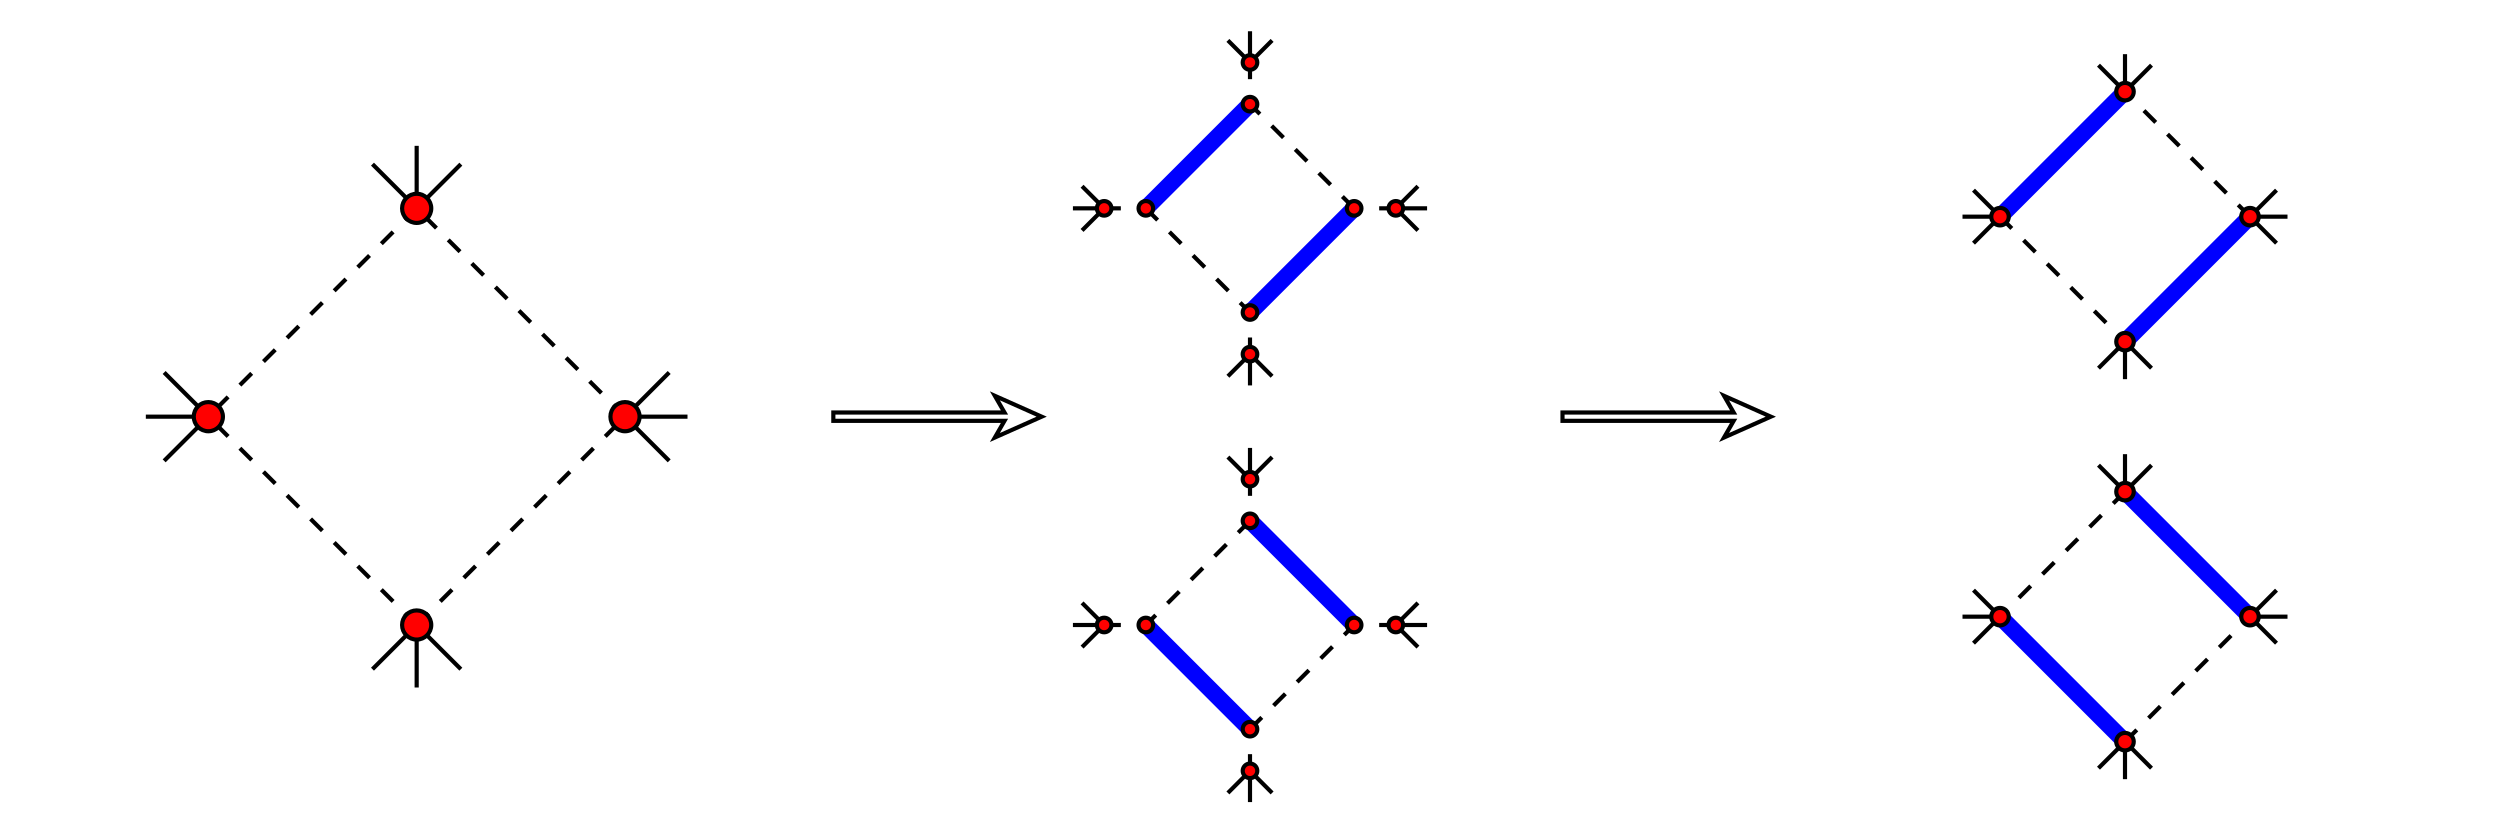 <?xml version="1.0" encoding="UTF-8"?>
<svg xmlns="http://www.w3.org/2000/svg" xmlns:xlink="http://www.w3.org/1999/xlink" width="600pt" height="200pt" viewBox="0 0 600 200" version="1.1">
<g id="surface1">
<path style="fill:none;stroke-width:10;stroke-linecap:butt;stroke-linejoin:miter;stroke:rgb(0%,0%,0%);stroke-opacity:1;stroke-dasharray:40,40;stroke-miterlimit:10;" d="M 1000 1500 L 500 1000 " transform="matrix(0.1,0,0,-0.1,0,200)"/>
<path style="fill:none;stroke-width:10;stroke-linecap:butt;stroke-linejoin:miter;stroke:rgb(0%,0%,0%);stroke-opacity:1;stroke-dasharray:40,40;stroke-miterlimit:10;" d="M 1000 500 L 1500 1000 " transform="matrix(0.1,0,0,-0.1,0,200)"/>
<path style="fill:none;stroke-width:10;stroke-linecap:butt;stroke-linejoin:miter;stroke:rgb(0%,0%,0%);stroke-opacity:1;stroke-dasharray:40,40;stroke-miterlimit:10;" d="M 1500 1000 L 1000 1500 " transform="matrix(0.1,0,0,-0.1,0,200)"/>
<path style="fill:none;stroke-width:10;stroke-linecap:butt;stroke-linejoin:miter;stroke:rgb(0%,0%,0%);stroke-opacity:1;stroke-dasharray:40,40;stroke-miterlimit:10;" d="M 1000 500 L 500 1000 " transform="matrix(0.1,0,0,-0.1,0,200)"/>
<path style="fill:none;stroke-width:10;stroke-linecap:butt;stroke-linejoin:miter;stroke:rgb(0%,0%,0%);stroke-opacity:1;stroke-miterlimit:10;" d="M 1500 1000 L 1650 1000 " transform="matrix(0.1,0,0,-0.1,0,200)"/>
<path style="fill:none;stroke-width:10;stroke-linecap:butt;stroke-linejoin:miter;stroke:rgb(0%,0%,0%);stroke-opacity:1;stroke-miterlimit:10;" d="M 1500 1000 L 1606.055 1106.055 " transform="matrix(0.1,0,0,-0.1,0,200)"/>
<path style="fill:none;stroke-width:10;stroke-linecap:butt;stroke-linejoin:miter;stroke:rgb(0%,0%,0%);stroke-opacity:1;stroke-miterlimit:10;" d="M 1500 1000 L 1606.055 893.945 " transform="matrix(0.1,0,0,-0.1,0,200)"/>
<path style="fill:none;stroke-width:10;stroke-linecap:butt;stroke-linejoin:miter;stroke:rgb(0%,0%,0%);stroke-opacity:1;stroke-miterlimit:10;" d="M 1000 1500 L 1000 1650 " transform="matrix(0.1,0,0,-0.1,0,200)"/>
<path style="fill:none;stroke-width:10;stroke-linecap:butt;stroke-linejoin:miter;stroke:rgb(0%,0%,0%);stroke-opacity:1;stroke-miterlimit:10;" d="M 1000 1500 L 893.945 1606.055 " transform="matrix(0.1,0,0,-0.1,0,200)"/>
<path style="fill:none;stroke-width:10;stroke-linecap:butt;stroke-linejoin:miter;stroke:rgb(0%,0%,0%);stroke-opacity:1;stroke-miterlimit:10;" d="M 1000 1500 L 1106.055 1606.055 " transform="matrix(0.1,0,0,-0.1,0,200)"/>
<path style="fill:none;stroke-width:10;stroke-linecap:butt;stroke-linejoin:miter;stroke:rgb(0%,0%,0%);stroke-opacity:1;stroke-miterlimit:10;" d="M 500 1000 L 350 1000 " transform="matrix(0.1,0,0,-0.1,0,200)"/>
<path style="fill:none;stroke-width:10;stroke-linecap:butt;stroke-linejoin:miter;stroke:rgb(0%,0%,0%);stroke-opacity:1;stroke-miterlimit:10;" d="M 500 1000 L 393.945 893.945 " transform="matrix(0.1,0,0,-0.1,0,200)"/>
<path style="fill:none;stroke-width:10;stroke-linecap:butt;stroke-linejoin:miter;stroke:rgb(0%,0%,0%);stroke-opacity:1;stroke-miterlimit:10;" d="M 500 1000 L 393.945 1106.055 " transform="matrix(0.1,0,0,-0.1,0,200)"/>
<path style="fill:none;stroke-width:10;stroke-linecap:butt;stroke-linejoin:miter;stroke:rgb(0%,0%,0%);stroke-opacity:1;stroke-miterlimit:10;" d="M 1000 500 L 1000 350 " transform="matrix(0.1,0,0,-0.1,0,200)"/>
<path style="fill:none;stroke-width:10;stroke-linecap:butt;stroke-linejoin:miter;stroke:rgb(0%,0%,0%);stroke-opacity:1;stroke-miterlimit:10;" d="M 1000 500 L 1106.055 393.945 " transform="matrix(0.1,0,0,-0.1,0,200)"/>
<path style="fill:none;stroke-width:10;stroke-linecap:butt;stroke-linejoin:miter;stroke:rgb(0%,0%,0%);stroke-opacity:1;stroke-miterlimit:10;" d="M 1000 500 L 893.945 393.945 " transform="matrix(0.1,0,0,-0.1,0,200)"/>
<path style=" stroke:none;fill-rule:nonzero;fill:rgb(100%,0%,0%);fill-opacity:1;" d="M 153.5 100 C 153.5 98.066 151.934 96.5 150 96.5 C 148.066 96.5 146.5 98.066 146.5 100 C 146.5 101.934 148.066 103.5 150 103.5 C 151.934 103.5 153.5 101.934 153.5 100 "/>
<path style="fill:none;stroke-width:10;stroke-linecap:butt;stroke-linejoin:miter;stroke:rgb(0%,0%,0%);stroke-opacity:1;stroke-miterlimit:10;" d="M 1535 1000 C 1535 1019.336 1519.336 1035 1500 1035 C 1480.664 1035 1465 1019.336 1465 1000 C 1465 980.664 1480.664 965 1500 965 C 1519.336 965 1535 980.664 1535 1000 Z M 1535 1000 " transform="matrix(0.1,0,0,-0.1,0,200)"/>
<path style=" stroke:none;fill-rule:nonzero;fill:rgb(100%,0%,0%);fill-opacity:1;" d="M 103.5 50 C 103.5 48.066 101.934 46.5 100 46.5 C 98.066 46.5 96.5 48.066 96.5 50 C 96.5 51.934 98.066 53.5 100 53.5 C 101.934 53.5 103.5 51.934 103.5 50 "/>
<path style="fill:none;stroke-width:10;stroke-linecap:butt;stroke-linejoin:miter;stroke:rgb(0%,0%,0%);stroke-opacity:1;stroke-miterlimit:10;" d="M 1035 1500 C 1035 1519.336 1019.336 1535 1000 1535 C 980.664 1535 965 1519.336 965 1500 C 965 1480.664 980.664 1465 1000 1465 C 1019.336 1465 1035 1480.664 1035 1500 Z M 1035 1500 " transform="matrix(0.1,0,0,-0.1,0,200)"/>
<path style=" stroke:none;fill-rule:nonzero;fill:rgb(100%,0%,0%);fill-opacity:1;" d="M 53.5 100 C 53.5 98.066 51.934 96.5 50 96.5 C 48.066 96.5 46.5 98.066 46.5 100 C 46.5 101.934 48.066 103.5 50 103.5 C 51.934 103.5 53.5 101.934 53.5 100 "/>
<path style="fill:none;stroke-width:10;stroke-linecap:butt;stroke-linejoin:miter;stroke:rgb(0%,0%,0%);stroke-opacity:1;stroke-miterlimit:10;" d="M 535 1000 C 535 1019.336 519.336 1035 500 1035 C 480.664 1035 465 1019.336 465 1000 C 465 980.664 480.664 965 500 965 C 519.336 965 535 980.664 535 1000 Z M 535 1000 " transform="matrix(0.1,0,0,-0.1,0,200)"/>
<path style=" stroke:none;fill-rule:nonzero;fill:rgb(100%,0%,0%);fill-opacity:1;" d="M 103.5 150 C 103.5 148.066 101.934 146.5 100 146.5 C 98.066 146.5 96.5 148.066 96.5 150 C 96.5 151.934 98.066 153.5 100 153.5 C 101.934 153.5 103.5 151.934 103.5 150 "/>
<path style="fill:none;stroke-width:10;stroke-linecap:butt;stroke-linejoin:miter;stroke:rgb(0%,0%,0%);stroke-opacity:1;stroke-miterlimit:10;" d="M 1035 500 C 1035 519.336 1019.336 535 1000 535 C 980.664 535 965 519.336 965 500 C 965 480.664 980.664 465 1000 465 C 1019.336 465 1035 480.664 1035 500 Z M 1035 500 " transform="matrix(0.1,0,0,-0.1,0,200)"/>
<path style="fill:none;stroke-width:40;stroke-linecap:butt;stroke-linejoin:miter;stroke:rgb(0%,0%,100%);stroke-opacity:1;stroke-miterlimit:10;" d="M 3000 1750 L 2750 1500 " transform="matrix(0.1,0,0,-0.1,0,200)"/>
<path style="fill:none;stroke-width:40;stroke-linecap:butt;stroke-linejoin:miter;stroke:rgb(0%,0%,100%);stroke-opacity:1;stroke-miterlimit:10;" d="M 3000 1250 L 3250 1500 " transform="matrix(0.1,0,0,-0.1,0,200)"/>
<path style="fill:none;stroke-width:10;stroke-linecap:butt;stroke-linejoin:miter;stroke:rgb(0%,0%,0%);stroke-opacity:1;stroke-dasharray:40,40;stroke-miterlimit:10;" d="M 3250 1500 L 3000 1750 " transform="matrix(0.1,0,0,-0.1,0,200)"/>
<path style="fill:none;stroke-width:10;stroke-linecap:butt;stroke-linejoin:miter;stroke:rgb(0%,0%,0%);stroke-opacity:1;stroke-dasharray:40,40;stroke-miterlimit:10;" d="M 2750 1500 L 3000 1250 " transform="matrix(0.1,0,0,-0.1,0,200)"/>
<path style="fill:none;stroke-width:10;stroke-linecap:butt;stroke-linejoin:miter;stroke:rgb(0%,0%,0%);stroke-opacity:1;stroke-miterlimit:10;" d="M 3350 1500 L 3425 1500 " transform="matrix(0.1,0,0,-0.1,0,200)"/>
<path style="fill:none;stroke-width:10;stroke-linecap:butt;stroke-linejoin:miter;stroke:rgb(0%,0%,0%);stroke-opacity:1;stroke-miterlimit:10;" d="M 3350 1500 L 3403.047 1553.047 " transform="matrix(0.1,0,0,-0.1,0,200)"/>
<path style="fill:none;stroke-width:10;stroke-linecap:butt;stroke-linejoin:miter;stroke:rgb(0%,0%,0%);stroke-opacity:1;stroke-miterlimit:10;" d="M 3350 1500 L 3403.047 1446.953 " transform="matrix(0.1,0,0,-0.1,0,200)"/>
<path style="fill:none;stroke-width:10;stroke-linecap:butt;stroke-linejoin:miter;stroke:rgb(0%,0%,0%);stroke-opacity:1;stroke-miterlimit:10;" d="M 3000 1850 L 3000 1925 " transform="matrix(0.1,0,0,-0.1,0,200)"/>
<path style="fill:none;stroke-width:10;stroke-linecap:butt;stroke-linejoin:miter;stroke:rgb(0%,0%,0%);stroke-opacity:1;stroke-miterlimit:10;" d="M 3000 1850 L 2946.953 1903.047 " transform="matrix(0.1,0,0,-0.1,0,200)"/>
<path style="fill:none;stroke-width:10;stroke-linecap:butt;stroke-linejoin:miter;stroke:rgb(0%,0%,0%);stroke-opacity:1;stroke-miterlimit:10;" d="M 3000 1850 L 3053.047 1903.047 " transform="matrix(0.1,0,0,-0.1,0,200)"/>
<path style="fill:none;stroke-width:10;stroke-linecap:butt;stroke-linejoin:miter;stroke:rgb(0%,0%,0%);stroke-opacity:1;stroke-miterlimit:10;" d="M 2650 1500 L 2575 1500 " transform="matrix(0.1,0,0,-0.1,0,200)"/>
<path style="fill:none;stroke-width:10;stroke-linecap:butt;stroke-linejoin:miter;stroke:rgb(0%,0%,0%);stroke-opacity:1;stroke-miterlimit:10;" d="M 2650 1500 L 2596.953 1446.953 " transform="matrix(0.1,0,0,-0.1,0,200)"/>
<path style="fill:none;stroke-width:10;stroke-linecap:butt;stroke-linejoin:miter;stroke:rgb(0%,0%,0%);stroke-opacity:1;stroke-miterlimit:10;" d="M 2650 1500 L 2596.953 1553.047 " transform="matrix(0.1,0,0,-0.1,0,200)"/>
<path style="fill:none;stroke-width:10;stroke-linecap:butt;stroke-linejoin:miter;stroke:rgb(0%,0%,0%);stroke-opacity:1;stroke-miterlimit:10;" d="M 3000 1150 L 3000 1075 " transform="matrix(0.1,0,0,-0.1,0,200)"/>
<path style="fill:none;stroke-width:10;stroke-linecap:butt;stroke-linejoin:miter;stroke:rgb(0%,0%,0%);stroke-opacity:1;stroke-miterlimit:10;" d="M 3000 1150 L 3053.047 1096.953 " transform="matrix(0.1,0,0,-0.1,0,200)"/>
<path style="fill:none;stroke-width:10;stroke-linecap:butt;stroke-linejoin:miter;stroke:rgb(0%,0%,0%);stroke-opacity:1;stroke-miterlimit:10;" d="M 3000 1150 L 2946.953 1096.953 " transform="matrix(0.1,0,0,-0.1,0,200)"/>
<path style="fill:none;stroke-width:10;stroke-linecap:butt;stroke-linejoin:miter;stroke:rgb(0%,0%,0%);stroke-opacity:1;stroke-dasharray:40,40;stroke-miterlimit:10;" d="M 3350 1500 L 3250 1500 " transform="matrix(0.1,0,0,-0.1,0,200)"/>
<path style="fill:none;stroke-width:10;stroke-linecap:butt;stroke-linejoin:miter;stroke:rgb(0%,0%,0%);stroke-opacity:1;stroke-dasharray:40,40;stroke-miterlimit:10;" d="M 3000 1850 L 3000 1750 " transform="matrix(0.1,0,0,-0.1,0,200)"/>
<path style="fill:none;stroke-width:10;stroke-linecap:butt;stroke-linejoin:miter;stroke:rgb(0%,0%,0%);stroke-opacity:1;stroke-dasharray:40,40;stroke-miterlimit:10;" d="M 2650 1500 L 2750 1500 " transform="matrix(0.1,0,0,-0.1,0,200)"/>
<path style="fill:none;stroke-width:10;stroke-linecap:butt;stroke-linejoin:miter;stroke:rgb(0%,0%,0%);stroke-opacity:1;stroke-dasharray:40,40;stroke-miterlimit:10;" d="M 3000 1150 L 3000 1250 " transform="matrix(0.1,0,0,-0.1,0,200)"/>
<path style=" stroke:none;fill-rule:nonzero;fill:rgb(100%,0%,0%);fill-opacity:1;" d="M 336.75 50 C 336.75 49.035 335.965 48.25 335 48.25 C 334.035 48.25 333.25 49.035 333.25 50 C 333.25 50.965 334.035 51.75 335 51.75 C 335.965 51.75 336.75 50.965 336.75 50 "/>
<path style="fill:none;stroke-width:10;stroke-linecap:butt;stroke-linejoin:miter;stroke:rgb(0%,0%,0%);stroke-opacity:1;stroke-miterlimit:10;" d="M 3367.5 1500 C 3367.5 1509.648 3359.648 1517.5 3350 1517.5 C 3340.352 1517.5 3332.5 1509.648 3332.5 1500 C 3332.5 1490.352 3340.352 1482.5 3350 1482.5 C 3359.648 1482.5 3367.5 1490.352 3367.5 1500 Z M 3367.5 1500 " transform="matrix(0.1,0,0,-0.1,0,200)"/>
<path style=" stroke:none;fill-rule:nonzero;fill:rgb(100%,0%,0%);fill-opacity:1;" d="M 301.75 15 C 301.75 14.035 300.965 13.25 300 13.25 C 299.035 13.25 298.25 14.035 298.25 15 C 298.25 15.965 299.035 16.75 300 16.75 C 300.965 16.75 301.75 15.965 301.75 15 "/>
<path style="fill:none;stroke-width:10;stroke-linecap:butt;stroke-linejoin:miter;stroke:rgb(0%,0%,0%);stroke-opacity:1;stroke-miterlimit:10;" d="M 3017.5 1850 C 3017.5 1859.648 3009.648 1867.5 3000 1867.5 C 2990.352 1867.5 2982.5 1859.648 2982.5 1850 C 2982.5 1840.352 2990.352 1832.5 3000 1832.5 C 3009.648 1832.5 3017.5 1840.352 3017.5 1850 Z M 3017.5 1850 " transform="matrix(0.1,0,0,-0.1,0,200)"/>
<path style=" stroke:none;fill-rule:nonzero;fill:rgb(100%,0%,0%);fill-opacity:1;" d="M 266.75 50 C 266.75 49.035 265.965 48.25 265 48.25 C 264.035 48.25 263.25 49.035 263.25 50 C 263.25 50.965 264.035 51.75 265 51.75 C 265.965 51.75 266.75 50.965 266.75 50 "/>
<path style="fill:none;stroke-width:10;stroke-linecap:butt;stroke-linejoin:miter;stroke:rgb(0%,0%,0%);stroke-opacity:1;stroke-miterlimit:10;" d="M 2667.5 1500 C 2667.5 1509.648 2659.648 1517.5 2650 1517.5 C 2640.352 1517.5 2632.5 1509.648 2632.5 1500 C 2632.5 1490.352 2640.352 1482.5 2650 1482.5 C 2659.648 1482.5 2667.5 1490.352 2667.5 1500 Z M 2667.5 1500 " transform="matrix(0.1,0,0,-0.1,0,200)"/>
<path style=" stroke:none;fill-rule:nonzero;fill:rgb(100%,0%,0%);fill-opacity:1;" d="M 301.75 85 C 301.75 84.035 300.965 83.25 300 83.25 C 299.035 83.25 298.25 84.035 298.25 85 C 298.25 85.965 299.035 86.75 300 86.75 C 300.965 86.75 301.75 85.965 301.75 85 "/>
<path style="fill:none;stroke-width:10;stroke-linecap:butt;stroke-linejoin:miter;stroke:rgb(0%,0%,0%);stroke-opacity:1;stroke-miterlimit:10;" d="M 3017.5 1150 C 3017.5 1159.648 3009.648 1167.5 3000 1167.5 C 2990.352 1167.5 2982.5 1159.648 2982.5 1150 C 2982.5 1140.352 2990.352 1132.5 3000 1132.5 C 3009.648 1132.5 3017.5 1140.352 3017.5 1150 Z M 3017.5 1150 " transform="matrix(0.1,0,0,-0.1,0,200)"/>
<path style=" stroke:none;fill-rule:nonzero;fill:rgb(100%,0%,0%);fill-opacity:1;" d="M 326.75 50 C 326.75 49.035 325.965 48.25 325 48.25 C 324.035 48.25 323.25 49.035 323.25 50 C 323.25 50.965 324.035 51.75 325 51.75 C 325.965 51.75 326.75 50.965 326.75 50 "/>
<path style="fill:none;stroke-width:10;stroke-linecap:butt;stroke-linejoin:miter;stroke:rgb(0%,0%,0%);stroke-opacity:1;stroke-miterlimit:10;" d="M 3267.5 1500 C 3267.5 1509.648 3259.648 1517.5 3250 1517.5 C 3240.352 1517.5 3232.5 1509.648 3232.5 1500 C 3232.5 1490.352 3240.352 1482.5 3250 1482.5 C 3259.648 1482.5 3267.5 1490.352 3267.5 1500 Z M 3267.5 1500 " transform="matrix(0.1,0,0,-0.1,0,200)"/>
<path style=" stroke:none;fill-rule:nonzero;fill:rgb(100%,0%,0%);fill-opacity:1;" d="M 301.75 25 C 301.75 24.035 300.965 23.25 300 23.25 C 299.035 23.25 298.25 24.035 298.25 25 C 298.25 25.965 299.035 26.75 300 26.75 C 300.965 26.75 301.75 25.965 301.75 25 "/>
<path style="fill:none;stroke-width:10;stroke-linecap:butt;stroke-linejoin:miter;stroke:rgb(0%,0%,0%);stroke-opacity:1;stroke-miterlimit:10;" d="M 3017.5 1750 C 3017.5 1759.648 3009.648 1767.5 3000 1767.5 C 2990.352 1767.5 2982.5 1759.648 2982.5 1750 C 2982.5 1740.352 2990.352 1732.5 3000 1732.5 C 3009.648 1732.5 3017.5 1740.352 3017.5 1750 Z M 3017.5 1750 " transform="matrix(0.1,0,0,-0.1,0,200)"/>
<path style=" stroke:none;fill-rule:nonzero;fill:rgb(100%,0%,0%);fill-opacity:1;" d="M 276.75 50 C 276.75 49.035 275.965 48.25 275 48.25 C 274.035 48.25 273.25 49.035 273.25 50 C 273.25 50.965 274.035 51.75 275 51.75 C 275.965 51.75 276.75 50.965 276.75 50 "/>
<path style="fill:none;stroke-width:10;stroke-linecap:butt;stroke-linejoin:miter;stroke:rgb(0%,0%,0%);stroke-opacity:1;stroke-miterlimit:10;" d="M 2767.5 1500 C 2767.5 1509.648 2759.648 1517.5 2750 1517.5 C 2740.352 1517.5 2732.5 1509.648 2732.5 1500 C 2732.5 1490.352 2740.352 1482.5 2750 1482.5 C 2759.648 1482.5 2767.5 1490.352 2767.5 1500 Z M 2767.5 1500 " transform="matrix(0.1,0,0,-0.1,0,200)"/>
<path style=" stroke:none;fill-rule:nonzero;fill:rgb(100%,0%,0%);fill-opacity:1;" d="M 301.75 75 C 301.75 74.035 300.965 73.25 300 73.25 C 299.035 73.25 298.25 74.035 298.25 75 C 298.25 75.965 299.035 76.75 300 76.75 C 300.965 76.75 301.75 75.965 301.75 75 "/>
<path style="fill:none;stroke-width:10;stroke-linecap:butt;stroke-linejoin:miter;stroke:rgb(0%,0%,0%);stroke-opacity:1;stroke-miterlimit:10;" d="M 3017.5 1250 C 3017.5 1259.648 3009.648 1267.5 3000 1267.5 C 2990.352 1267.5 2982.5 1259.648 2982.5 1250 C 2982.5 1240.352 2990.352 1232.5 3000 1232.5 C 3009.648 1232.5 3017.5 1240.352 3017.5 1250 Z M 3017.5 1250 " transform="matrix(0.1,0,0,-0.1,0,200)"/>
<path style="fill:none;stroke-width:10;stroke-linecap:butt;stroke-linejoin:miter;stroke:rgb(0%,0%,0%);stroke-opacity:1;stroke-dasharray:40,40;stroke-miterlimit:10;" d="M 3000 750 L 2750 500 " transform="matrix(0.1,0,0,-0.1,0,200)"/>
<path style="fill:none;stroke-width:10;stroke-linecap:butt;stroke-linejoin:miter;stroke:rgb(0%,0%,0%);stroke-opacity:1;stroke-dasharray:40,40;stroke-miterlimit:10;" d="M 3000 250 L 3250 500 " transform="matrix(0.1,0,0,-0.1,0,200)"/>
<path style="fill:none;stroke-width:40;stroke-linecap:butt;stroke-linejoin:miter;stroke:rgb(0%,0%,100%);stroke-opacity:1;stroke-miterlimit:10;" d="M 3250 500 L 3000 750 " transform="matrix(0.1,0,0,-0.1,0,200)"/>
<path style="fill:none;stroke-width:40;stroke-linecap:butt;stroke-linejoin:miter;stroke:rgb(0%,0%,100%);stroke-opacity:1;stroke-miterlimit:10;" d="M 2750 500 L 3000 250 " transform="matrix(0.1,0,0,-0.1,0,200)"/>
<path style="fill:none;stroke-width:10;stroke-linecap:butt;stroke-linejoin:miter;stroke:rgb(0%,0%,0%);stroke-opacity:1;stroke-miterlimit:10;" d="M 3350 500 L 3425 500 " transform="matrix(0.1,0,0,-0.1,0,200)"/>
<path style="fill:none;stroke-width:10;stroke-linecap:butt;stroke-linejoin:miter;stroke:rgb(0%,0%,0%);stroke-opacity:1;stroke-miterlimit:10;" d="M 3350 500 L 3403.047 553.047 " transform="matrix(0.1,0,0,-0.1,0,200)"/>
<path style="fill:none;stroke-width:10;stroke-linecap:butt;stroke-linejoin:miter;stroke:rgb(0%,0%,0%);stroke-opacity:1;stroke-miterlimit:10;" d="M 3350 500 L 3403.047 446.953 " transform="matrix(0.1,0,0,-0.1,0,200)"/>
<path style="fill:none;stroke-width:10;stroke-linecap:butt;stroke-linejoin:miter;stroke:rgb(0%,0%,0%);stroke-opacity:1;stroke-miterlimit:10;" d="M 3000 850 L 3000 925 " transform="matrix(0.1,0,0,-0.1,0,200)"/>
<path style="fill:none;stroke-width:10;stroke-linecap:butt;stroke-linejoin:miter;stroke:rgb(0%,0%,0%);stroke-opacity:1;stroke-miterlimit:10;" d="M 3000 850 L 2946.953 903.047 " transform="matrix(0.1,0,0,-0.1,0,200)"/>
<path style="fill:none;stroke-width:10;stroke-linecap:butt;stroke-linejoin:miter;stroke:rgb(0%,0%,0%);stroke-opacity:1;stroke-miterlimit:10;" d="M 3000 850 L 3053.047 903.047 " transform="matrix(0.1,0,0,-0.1,0,200)"/>
<path style="fill:none;stroke-width:10;stroke-linecap:butt;stroke-linejoin:miter;stroke:rgb(0%,0%,0%);stroke-opacity:1;stroke-miterlimit:10;" d="M 2650 500 L 2575 500 " transform="matrix(0.1,0,0,-0.1,0,200)"/>
<path style="fill:none;stroke-width:10;stroke-linecap:butt;stroke-linejoin:miter;stroke:rgb(0%,0%,0%);stroke-opacity:1;stroke-miterlimit:10;" d="M 2650 500 L 2596.953 446.953 " transform="matrix(0.1,0,0,-0.1,0,200)"/>
<path style="fill:none;stroke-width:10;stroke-linecap:butt;stroke-linejoin:miter;stroke:rgb(0%,0%,0%);stroke-opacity:1;stroke-miterlimit:10;" d="M 2650 500 L 2596.953 553.047 " transform="matrix(0.1,0,0,-0.1,0,200)"/>
<path style="fill:none;stroke-width:10;stroke-linecap:butt;stroke-linejoin:miter;stroke:rgb(0%,0%,0%);stroke-opacity:1;stroke-miterlimit:10;" d="M 3000 150 L 3000 75 " transform="matrix(0.1,0,0,-0.1,0,200)"/>
<path style="fill:none;stroke-width:10;stroke-linecap:butt;stroke-linejoin:miter;stroke:rgb(0%,0%,0%);stroke-opacity:1;stroke-miterlimit:10;" d="M 3000 150 L 3053.047 96.953 " transform="matrix(0.1,0,0,-0.1,0,200)"/>
<path style="fill:none;stroke-width:10;stroke-linecap:butt;stroke-linejoin:miter;stroke:rgb(0%,0%,0%);stroke-opacity:1;stroke-miterlimit:10;" d="M 3000 150 L 2946.953 96.953 " transform="matrix(0.1,0,0,-0.1,0,200)"/>
<path style="fill:none;stroke-width:10;stroke-linecap:butt;stroke-linejoin:miter;stroke:rgb(0%,0%,0%);stroke-opacity:1;stroke-dasharray:40,40;stroke-miterlimit:10;" d="M 3350 500 L 3250 500 " transform="matrix(0.1,0,0,-0.1,0,200)"/>
<path style="fill:none;stroke-width:10;stroke-linecap:butt;stroke-linejoin:miter;stroke:rgb(0%,0%,0%);stroke-opacity:1;stroke-dasharray:40,40;stroke-miterlimit:10;" d="M 3000 850 L 3000 750 " transform="matrix(0.1,0,0,-0.1,0,200)"/>
<path style="fill:none;stroke-width:10;stroke-linecap:butt;stroke-linejoin:miter;stroke:rgb(0%,0%,0%);stroke-opacity:1;stroke-dasharray:40,40;stroke-miterlimit:10;" d="M 2650 500 L 2750 500 " transform="matrix(0.1,0,0,-0.1,0,200)"/>
<path style="fill:none;stroke-width:10;stroke-linecap:butt;stroke-linejoin:miter;stroke:rgb(0%,0%,0%);stroke-opacity:1;stroke-dasharray:40,40;stroke-miterlimit:10;" d="M 3000 150 L 3000 250 " transform="matrix(0.1,0,0,-0.1,0,200)"/>
<path style=" stroke:none;fill-rule:nonzero;fill:rgb(100%,0%,0%);fill-opacity:1;" d="M 336.75 150 C 336.75 149.035 335.965 148.25 335 148.25 C 334.035 148.25 333.25 149.035 333.25 150 C 333.25 150.965 334.035 151.75 335 151.75 C 335.965 151.75 336.75 150.965 336.75 150 "/>
<path style="fill:none;stroke-width:10;stroke-linecap:butt;stroke-linejoin:miter;stroke:rgb(0%,0%,0%);stroke-opacity:1;stroke-miterlimit:10;" d="M 3367.5 500 C 3367.5 509.648 3359.648 517.5 3350 517.5 C 3340.352 517.5 3332.5 509.648 3332.5 500 C 3332.5 490.352 3340.352 482.5 3350 482.5 C 3359.648 482.5 3367.5 490.352 3367.5 500 Z M 3367.5 500 " transform="matrix(0.1,0,0,-0.1,0,200)"/>
<path style=" stroke:none;fill-rule:nonzero;fill:rgb(100%,0%,0%);fill-opacity:1;" d="M 301.75 115 C 301.75 114.035 300.965 113.25 300 113.25 C 299.035 113.25 298.25 114.035 298.25 115 C 298.25 115.965 299.035 116.75 300 116.75 C 300.965 116.75 301.75 115.965 301.75 115 "/>
<path style="fill:none;stroke-width:10;stroke-linecap:butt;stroke-linejoin:miter;stroke:rgb(0%,0%,0%);stroke-opacity:1;stroke-miterlimit:10;" d="M 3017.5 850 C 3017.5 859.648 3009.648 867.5 3000 867.5 C 2990.352 867.5 2982.5 859.648 2982.5 850 C 2982.5 840.352 2990.352 832.5 3000 832.5 C 3009.648 832.5 3017.5 840.352 3017.5 850 Z M 3017.5 850 " transform="matrix(0.1,0,0,-0.1,0,200)"/>
<path style=" stroke:none;fill-rule:nonzero;fill:rgb(100%,0%,0%);fill-opacity:1;" d="M 266.75 150 C 266.75 149.035 265.965 148.25 265 148.25 C 264.035 148.25 263.25 149.035 263.25 150 C 263.25 150.965 264.035 151.75 265 151.75 C 265.965 151.75 266.75 150.965 266.75 150 "/>
<path style="fill:none;stroke-width:10;stroke-linecap:butt;stroke-linejoin:miter;stroke:rgb(0%,0%,0%);stroke-opacity:1;stroke-miterlimit:10;" d="M 2667.5 500 C 2667.5 509.648 2659.648 517.5 2650 517.5 C 2640.352 517.5 2632.5 509.648 2632.5 500 C 2632.5 490.352 2640.352 482.5 2650 482.5 C 2659.648 482.5 2667.5 490.352 2667.5 500 Z M 2667.5 500 " transform="matrix(0.1,0,0,-0.1,0,200)"/>
<path style=" stroke:none;fill-rule:nonzero;fill:rgb(100%,0%,0%);fill-opacity:1;" d="M 301.75 185 C 301.75 184.035 300.965 183.25 300 183.25 C 299.035 183.25 298.25 184.035 298.25 185 C 298.25 185.965 299.035 186.75 300 186.75 C 300.965 186.75 301.75 185.965 301.75 185 "/>
<path style="fill:none;stroke-width:10;stroke-linecap:butt;stroke-linejoin:miter;stroke:rgb(0%,0%,0%);stroke-opacity:1;stroke-miterlimit:10;" d="M 3017.5 150 C 3017.5 159.648 3009.648 167.5 3000 167.5 C 2990.352 167.5 2982.5 159.648 2982.5 150 C 2982.5 140.352 2990.352 132.5 3000 132.5 C 3009.648 132.5 3017.5 140.352 3017.5 150 Z M 3017.5 150 " transform="matrix(0.1,0,0,-0.1,0,200)"/>
<path style=" stroke:none;fill-rule:nonzero;fill:rgb(100%,0%,0%);fill-opacity:1;" d="M 326.75 150 C 326.75 149.035 325.965 148.25 325 148.25 C 324.035 148.25 323.25 149.035 323.25 150 C 323.25 150.965 324.035 151.75 325 151.75 C 325.965 151.75 326.75 150.965 326.75 150 "/>
<path style="fill:none;stroke-width:10;stroke-linecap:butt;stroke-linejoin:miter;stroke:rgb(0%,0%,0%);stroke-opacity:1;stroke-miterlimit:10;" d="M 3267.5 500 C 3267.5 509.648 3259.648 517.5 3250 517.5 C 3240.352 517.5 3232.5 509.648 3232.5 500 C 3232.5 490.352 3240.352 482.5 3250 482.5 C 3259.648 482.5 3267.5 490.352 3267.5 500 Z M 3267.5 500 " transform="matrix(0.1,0,0,-0.1,0,200)"/>
<path style=" stroke:none;fill-rule:nonzero;fill:rgb(100%,0%,0%);fill-opacity:1;" d="M 301.75 125 C 301.75 124.035 300.965 123.25 300 123.25 C 299.035 123.25 298.25 124.035 298.25 125 C 298.25 125.965 299.035 126.75 300 126.75 C 300.965 126.75 301.75 125.965 301.75 125 "/>
<path style="fill:none;stroke-width:10;stroke-linecap:butt;stroke-linejoin:miter;stroke:rgb(0%,0%,0%);stroke-opacity:1;stroke-miterlimit:10;" d="M 3017.5 750 C 3017.5 759.648 3009.648 767.5 3000 767.5 C 2990.352 767.5 2982.5 759.648 2982.5 750 C 2982.5 740.352 2990.352 732.5 3000 732.5 C 3009.648 732.5 3017.5 740.352 3017.5 750 Z M 3017.5 750 " transform="matrix(0.1,0,0,-0.1,0,200)"/>
<path style=" stroke:none;fill-rule:nonzero;fill:rgb(100%,0%,0%);fill-opacity:1;" d="M 276.75 150 C 276.75 149.035 275.965 148.25 275 148.25 C 274.035 148.25 273.25 149.035 273.25 150 C 273.25 150.965 274.035 151.75 275 151.75 C 275.965 151.75 276.75 150.965 276.75 150 "/>
<path style="fill:none;stroke-width:10;stroke-linecap:butt;stroke-linejoin:miter;stroke:rgb(0%,0%,0%);stroke-opacity:1;stroke-miterlimit:10;" d="M 2767.5 500 C 2767.5 509.648 2759.648 517.5 2750 517.5 C 2740.352 517.5 2732.5 509.648 2732.5 500 C 2732.5 490.352 2740.352 482.5 2750 482.5 C 2759.648 482.5 2767.5 490.352 2767.5 500 Z M 2767.5 500 " transform="matrix(0.1,0,0,-0.1,0,200)"/>
<path style=" stroke:none;fill-rule:nonzero;fill:rgb(100%,0%,0%);fill-opacity:1;" d="M 301.75 175 C 301.75 174.035 300.965 173.25 300 173.25 C 299.035 173.25 298.25 174.035 298.25 175 C 298.25 175.965 299.035 176.75 300 176.75 C 300.965 176.75 301.75 175.965 301.75 175 "/>
<path style="fill:none;stroke-width:10;stroke-linecap:butt;stroke-linejoin:miter;stroke:rgb(0%,0%,0%);stroke-opacity:1;stroke-miterlimit:10;" d="M 3017.5 250 C 3017.5 259.648 3009.648 267.5 3000 267.5 C 2990.352 267.5 2982.5 259.648 2982.5 250 C 2982.5 240.352 2990.352 232.5 3000 232.5 C 3009.648 232.5 3017.5 240.352 3017.5 250 Z M 3017.5 250 " transform="matrix(0.1,0,0,-0.1,0,200)"/>
<path style="fill:none;stroke-width:10;stroke-linecap:butt;stroke-linejoin:miter;stroke:rgb(0%,0%,0%);stroke-opacity:1;stroke-miterlimit:10;" d="M 2000 990 L 2410.781 990 L 2387.695 950 L 2500 1000 L 2387.695 1050 L 2410.781 1010 L 2000 1010 Z M 2000 990 " transform="matrix(0.1,0,0,-0.1,0,200)"/>
<path style="fill:none;stroke-width:10;stroke-linecap:butt;stroke-linejoin:miter;stroke:rgb(0%,0%,0%);stroke-opacity:1;stroke-miterlimit:10;" d="M 3750 990 L 4160.781 990 L 4137.695 950 L 4250 1000 L 4137.695 1050 L 4160.781 1010 L 3750 1010 Z M 3750 990 " transform="matrix(0.1,0,0,-0.1,0,200)"/>
<path style="fill:none;stroke-width:40;stroke-linecap:butt;stroke-linejoin:miter;stroke:rgb(0%,0%,100%);stroke-opacity:1;stroke-miterlimit:10;" d="M 5100 1780 L 4800 1480 " transform="matrix(0.1,0,0,-0.1,0,200)"/>
<path style="fill:none;stroke-width:40;stroke-linecap:butt;stroke-linejoin:miter;stroke:rgb(0%,0%,100%);stroke-opacity:1;stroke-miterlimit:10;" d="M 5100 1180 L 5400 1480 " transform="matrix(0.1,0,0,-0.1,0,200)"/>
<path style="fill:none;stroke-width:10;stroke-linecap:butt;stroke-linejoin:miter;stroke:rgb(0%,0%,0%);stroke-opacity:1;stroke-dasharray:40,40;stroke-miterlimit:10;" d="M 5400 1480 L 5100 1780 " transform="matrix(0.1,0,0,-0.1,0,200)"/>
<path style="fill:none;stroke-width:10;stroke-linecap:butt;stroke-linejoin:miter;stroke:rgb(0%,0%,0%);stroke-opacity:1;stroke-dasharray:40,40;stroke-miterlimit:10;" d="M 4800 1480 L 5100 1180 " transform="matrix(0.1,0,0,-0.1,0,200)"/>
<path style="fill:none;stroke-width:10;stroke-linecap:butt;stroke-linejoin:miter;stroke:rgb(0%,0%,0%);stroke-opacity:1;stroke-miterlimit:10;" d="M 5400 1480 L 5490 1480 " transform="matrix(0.1,0,0,-0.1,0,200)"/>
<path style="fill:none;stroke-width:10;stroke-linecap:butt;stroke-linejoin:miter;stroke:rgb(0%,0%,0%);stroke-opacity:1;stroke-miterlimit:10;" d="M 5400 1480 L 5463.633 1543.633 " transform="matrix(0.1,0,0,-0.1,0,200)"/>
<path style="fill:none;stroke-width:10;stroke-linecap:butt;stroke-linejoin:miter;stroke:rgb(0%,0%,0%);stroke-opacity:1;stroke-miterlimit:10;" d="M 5400 1480 L 5463.633 1416.367 " transform="matrix(0.1,0,0,-0.1,0,200)"/>
<path style="fill:none;stroke-width:10;stroke-linecap:butt;stroke-linejoin:miter;stroke:rgb(0%,0%,0%);stroke-opacity:1;stroke-miterlimit:10;" d="M 5100 1780 L 5100 1870 " transform="matrix(0.1,0,0,-0.1,0,200)"/>
<path style="fill:none;stroke-width:10;stroke-linecap:butt;stroke-linejoin:miter;stroke:rgb(0%,0%,0%);stroke-opacity:1;stroke-miterlimit:10;" d="M 5100 1780 L 5036.367 1843.633 " transform="matrix(0.1,0,0,-0.1,0,200)"/>
<path style="fill:none;stroke-width:10;stroke-linecap:butt;stroke-linejoin:miter;stroke:rgb(0%,0%,0%);stroke-opacity:1;stroke-miterlimit:10;" d="M 5100 1780 L 5163.633 1843.633 " transform="matrix(0.1,0,0,-0.1,0,200)"/>
<path style="fill:none;stroke-width:10;stroke-linecap:butt;stroke-linejoin:miter;stroke:rgb(0%,0%,0%);stroke-opacity:1;stroke-miterlimit:10;" d="M 4800 1480 L 4710 1480 " transform="matrix(0.1,0,0,-0.1,0,200)"/>
<path style="fill:none;stroke-width:10;stroke-linecap:butt;stroke-linejoin:miter;stroke:rgb(0%,0%,0%);stroke-opacity:1;stroke-miterlimit:10;" d="M 4800 1480 L 4736.367 1416.367 " transform="matrix(0.1,0,0,-0.1,0,200)"/>
<path style="fill:none;stroke-width:10;stroke-linecap:butt;stroke-linejoin:miter;stroke:rgb(0%,0%,0%);stroke-opacity:1;stroke-miterlimit:10;" d="M 4800 1480 L 4736.367 1543.633 " transform="matrix(0.1,0,0,-0.1,0,200)"/>
<path style="fill:none;stroke-width:10;stroke-linecap:butt;stroke-linejoin:miter;stroke:rgb(0%,0%,0%);stroke-opacity:1;stroke-miterlimit:10;" d="M 5100 1180 L 5100 1090 " transform="matrix(0.1,0,0,-0.1,0,200)"/>
<path style="fill:none;stroke-width:10;stroke-linecap:butt;stroke-linejoin:miter;stroke:rgb(0%,0%,0%);stroke-opacity:1;stroke-miterlimit:10;" d="M 5100 1180 L 5163.633 1116.367 " transform="matrix(0.1,0,0,-0.1,0,200)"/>
<path style="fill:none;stroke-width:10;stroke-linecap:butt;stroke-linejoin:miter;stroke:rgb(0%,0%,0%);stroke-opacity:1;stroke-miterlimit:10;" d="M 5100 1180 L 5036.367 1116.367 " transform="matrix(0.1,0,0,-0.1,0,200)"/>
<path style=" stroke:none;fill-rule:nonzero;fill:rgb(100%,0%,0%);fill-opacity:1;" d="M 542.102 52 C 542.102 50.84 541.16 49.898 540 49.898 C 538.84 49.898 537.898 50.84 537.898 52 C 537.898 53.16 538.84 54.102 540 54.102 C 541.16 54.102 542.102 53.16 542.102 52 "/>
<path style="fill:none;stroke-width:10;stroke-linecap:butt;stroke-linejoin:miter;stroke:rgb(0%,0%,0%);stroke-opacity:1;stroke-miterlimit:10;" d="M 5421.016 1480 C 5421.016 1491.602 5411.602 1501.016 5400 1501.016 C 5388.398 1501.016 5378.984 1491.602 5378.984 1480 C 5378.984 1468.398 5388.398 1458.984 5400 1458.984 C 5411.602 1458.984 5421.016 1468.398 5421.016 1480 Z M 5421.016 1480 " transform="matrix(0.1,0,0,-0.1,0,200)"/>
<path style=" stroke:none;fill-rule:nonzero;fill:rgb(100%,0%,0%);fill-opacity:1;" d="M 512.102 22 C 512.102 20.84 511.16 19.898 510 19.898 C 508.84 19.898 507.898 20.84 507.898 22 C 507.898 23.16 508.84 24.102 510 24.102 C 511.16 24.102 512.102 23.16 512.102 22 "/>
<path style="fill:none;stroke-width:10;stroke-linecap:butt;stroke-linejoin:miter;stroke:rgb(0%,0%,0%);stroke-opacity:1;stroke-miterlimit:10;" d="M 5121.016 1780 C 5121.016 1791.602 5111.602 1801.016 5100 1801.016 C 5088.398 1801.016 5078.984 1791.602 5078.984 1780 C 5078.984 1768.398 5088.398 1758.984 5100 1758.984 C 5111.602 1758.984 5121.016 1768.398 5121.016 1780 Z M 5121.016 1780 " transform="matrix(0.1,0,0,-0.1,0,200)"/>
<path style=" stroke:none;fill-rule:nonzero;fill:rgb(100%,0%,0%);fill-opacity:1;" d="M 482.102 52 C 482.102 50.84 481.16 49.898 480 49.898 C 478.84 49.898 477.898 50.84 477.898 52 C 477.898 53.16 478.84 54.102 480 54.102 C 481.16 54.102 482.102 53.16 482.102 52 "/>
<path style="fill:none;stroke-width:10;stroke-linecap:butt;stroke-linejoin:miter;stroke:rgb(0%,0%,0%);stroke-opacity:1;stroke-miterlimit:10;" d="M 4821.016 1480 C 4821.016 1491.602 4811.602 1501.016 4800 1501.016 C 4788.398 1501.016 4778.984 1491.602 4778.984 1480 C 4778.984 1468.398 4788.398 1458.984 4800 1458.984 C 4811.602 1458.984 4821.016 1468.398 4821.016 1480 Z M 4821.016 1480 " transform="matrix(0.1,0,0,-0.1,0,200)"/>
<path style=" stroke:none;fill-rule:nonzero;fill:rgb(100%,0%,0%);fill-opacity:1;" d="M 512.102 82 C 512.102 80.84 511.16 79.898 510 79.898 C 508.84 79.898 507.898 80.84 507.898 82 C 507.898 83.16 508.84 84.102 510 84.102 C 511.16 84.102 512.102 83.16 512.102 82 "/>
<path style="fill:none;stroke-width:10;stroke-linecap:butt;stroke-linejoin:miter;stroke:rgb(0%,0%,0%);stroke-opacity:1;stroke-miterlimit:10;" d="M 5121.016 1180 C 5121.016 1191.602 5111.602 1201.016 5100 1201.016 C 5088.398 1201.016 5078.984 1191.602 5078.984 1180 C 5078.984 1168.398 5088.398 1158.984 5100 1158.984 C 5111.602 1158.984 5121.016 1168.398 5121.016 1180 Z M 5121.016 1180 " transform="matrix(0.1,0,0,-0.1,0,200)"/>
<path style="fill:none;stroke-width:10;stroke-linecap:butt;stroke-linejoin:miter;stroke:rgb(0%,0%,0%);stroke-opacity:1;stroke-dasharray:40,40;stroke-miterlimit:10;" d="M 5100 820 L 4800 520 " transform="matrix(0.1,0,0,-0.1,0,200)"/>
<path style="fill:none;stroke-width:10;stroke-linecap:butt;stroke-linejoin:miter;stroke:rgb(0%,0%,0%);stroke-opacity:1;stroke-dasharray:40,40;stroke-miterlimit:10;" d="M 5100 220 L 5400 520 " transform="matrix(0.1,0,0,-0.1,0,200)"/>
<path style="fill:none;stroke-width:40;stroke-linecap:butt;stroke-linejoin:miter;stroke:rgb(0%,0%,100%);stroke-opacity:1;stroke-miterlimit:10;" d="M 5400 520 L 5100 820 " transform="matrix(0.1,0,0,-0.1,0,200)"/>
<path style="fill:none;stroke-width:40;stroke-linecap:butt;stroke-linejoin:miter;stroke:rgb(0%,0%,100%);stroke-opacity:1;stroke-miterlimit:10;" d="M 4800 520 L 5100 220 " transform="matrix(0.1,0,0,-0.1,0,200)"/>
<path style="fill:none;stroke-width:10;stroke-linecap:butt;stroke-linejoin:miter;stroke:rgb(0%,0%,0%);stroke-opacity:1;stroke-miterlimit:10;" d="M 5400 520 L 5490 520 " transform="matrix(0.1,0,0,-0.1,0,200)"/>
<path style="fill:none;stroke-width:10;stroke-linecap:butt;stroke-linejoin:miter;stroke:rgb(0%,0%,0%);stroke-opacity:1;stroke-miterlimit:10;" d="M 5400 520 L 5463.633 583.633 " transform="matrix(0.1,0,0,-0.1,0,200)"/>
<path style="fill:none;stroke-width:10;stroke-linecap:butt;stroke-linejoin:miter;stroke:rgb(0%,0%,0%);stroke-opacity:1;stroke-miterlimit:10;" d="M 5400 520 L 5463.633 456.367 " transform="matrix(0.1,0,0,-0.1,0,200)"/>
<path style="fill:none;stroke-width:10;stroke-linecap:butt;stroke-linejoin:miter;stroke:rgb(0%,0%,0%);stroke-opacity:1;stroke-miterlimit:10;" d="M 5100 820 L 5100 910 " transform="matrix(0.1,0,0,-0.1,0,200)"/>
<path style="fill:none;stroke-width:10;stroke-linecap:butt;stroke-linejoin:miter;stroke:rgb(0%,0%,0%);stroke-opacity:1;stroke-miterlimit:10;" d="M 5100 820 L 5036.367 883.633 " transform="matrix(0.1,0,0,-0.1,0,200)"/>
<path style="fill:none;stroke-width:10;stroke-linecap:butt;stroke-linejoin:miter;stroke:rgb(0%,0%,0%);stroke-opacity:1;stroke-miterlimit:10;" d="M 5100 820 L 5163.633 883.633 " transform="matrix(0.1,0,0,-0.1,0,200)"/>
<path style="fill:none;stroke-width:10;stroke-linecap:butt;stroke-linejoin:miter;stroke:rgb(0%,0%,0%);stroke-opacity:1;stroke-miterlimit:10;" d="M 4800 520 L 4710 520 " transform="matrix(0.1,0,0,-0.1,0,200)"/>
<path style="fill:none;stroke-width:10;stroke-linecap:butt;stroke-linejoin:miter;stroke:rgb(0%,0%,0%);stroke-opacity:1;stroke-miterlimit:10;" d="M 4800 520 L 4736.367 456.367 " transform="matrix(0.1,0,0,-0.1,0,200)"/>
<path style="fill:none;stroke-width:10;stroke-linecap:butt;stroke-linejoin:miter;stroke:rgb(0%,0%,0%);stroke-opacity:1;stroke-miterlimit:10;" d="M 4800 520 L 4736.367 583.633 " transform="matrix(0.1,0,0,-0.1,0,200)"/>
<path style="fill:none;stroke-width:10;stroke-linecap:butt;stroke-linejoin:miter;stroke:rgb(0%,0%,0%);stroke-opacity:1;stroke-miterlimit:10;" d="M 5100 220 L 5100 130 " transform="matrix(0.1,0,0,-0.1,0,200)"/>
<path style="fill:none;stroke-width:10;stroke-linecap:butt;stroke-linejoin:miter;stroke:rgb(0%,0%,0%);stroke-opacity:1;stroke-miterlimit:10;" d="M 5100 220 L 5163.633 156.367 " transform="matrix(0.1,0,0,-0.1,0,200)"/>
<path style="fill:none;stroke-width:10;stroke-linecap:butt;stroke-linejoin:miter;stroke:rgb(0%,0%,0%);stroke-opacity:1;stroke-miterlimit:10;" d="M 5100 220 L 5036.367 156.367 " transform="matrix(0.1,0,0,-0.1,0,200)"/>
<path style=" stroke:none;fill-rule:nonzero;fill:rgb(100%,0%,0%);fill-opacity:1;" d="M 542.102 148 C 542.102 146.84 541.16 145.898 540 145.898 C 538.84 145.898 537.898 146.84 537.898 148 C 537.898 149.16 538.84 150.102 540 150.102 C 541.16 150.102 542.102 149.16 542.102 148 "/>
<path style="fill:none;stroke-width:10;stroke-linecap:butt;stroke-linejoin:miter;stroke:rgb(0%,0%,0%);stroke-opacity:1;stroke-miterlimit:10;" d="M 5421.016 520 C 5421.016 531.602 5411.602 541.016 5400 541.016 C 5388.398 541.016 5378.984 531.602 5378.984 520 C 5378.984 508.398 5388.398 498.984 5400 498.984 C 5411.602 498.984 5421.016 508.398 5421.016 520 Z M 5421.016 520 " transform="matrix(0.1,0,0,-0.1,0,200)"/>
<path style=" stroke:none;fill-rule:nonzero;fill:rgb(100%,0%,0%);fill-opacity:1;" d="M 512.102 118 C 512.102 116.84 511.16 115.898 510 115.898 C 508.84 115.898 507.898 116.84 507.898 118 C 507.898 119.16 508.84 120.102 510 120.102 C 511.16 120.102 512.102 119.16 512.102 118 "/>
<path style="fill:none;stroke-width:10;stroke-linecap:butt;stroke-linejoin:miter;stroke:rgb(0%,0%,0%);stroke-opacity:1;stroke-miterlimit:10;" d="M 5121.016 820 C 5121.016 831.602 5111.602 841.016 5100 841.016 C 5088.398 841.016 5078.984 831.602 5078.984 820 C 5078.984 808.398 5088.398 798.984 5100 798.984 C 5111.602 798.984 5121.016 808.398 5121.016 820 Z M 5121.016 820 " transform="matrix(0.1,0,0,-0.1,0,200)"/>
<path style=" stroke:none;fill-rule:nonzero;fill:rgb(100%,0%,0%);fill-opacity:1;" d="M 482.102 148 C 482.102 146.84 481.16 145.898 480 145.898 C 478.84 145.898 477.898 146.84 477.898 148 C 477.898 149.16 478.84 150.102 480 150.102 C 481.16 150.102 482.102 149.16 482.102 148 "/>
<path style="fill:none;stroke-width:10;stroke-linecap:butt;stroke-linejoin:miter;stroke:rgb(0%,0%,0%);stroke-opacity:1;stroke-miterlimit:10;" d="M 4821.016 520 C 4821.016 531.602 4811.602 541.016 4800 541.016 C 4788.398 541.016 4778.984 531.602 4778.984 520 C 4778.984 508.398 4788.398 498.984 4800 498.984 C 4811.602 498.984 4821.016 508.398 4821.016 520 Z M 4821.016 520 " transform="matrix(0.1,0,0,-0.1,0,200)"/>
<path style=" stroke:none;fill-rule:nonzero;fill:rgb(100%,0%,0%);fill-opacity:1;" d="M 512.102 178 C 512.102 176.84 511.16 175.898 510 175.898 C 508.84 175.898 507.898 176.84 507.898 178 C 507.898 179.16 508.84 180.102 510 180.102 C 511.16 180.102 512.102 179.16 512.102 178 "/>
<path style="fill:none;stroke-width:10;stroke-linecap:butt;stroke-linejoin:miter;stroke:rgb(0%,0%,0%);stroke-opacity:1;stroke-miterlimit:10;" d="M 5121.016 220 C 5121.016 231.602 5111.602 241.016 5100 241.016 C 5088.398 241.016 5078.984 231.602 5078.984 220 C 5078.984 208.398 5088.398 198.984 5100 198.984 C 5111.602 198.984 5121.016 208.398 5121.016 220 Z M 5121.016 220 " transform="matrix(0.1,0,0,-0.1,0,200)"/>
</g>
</svg>
